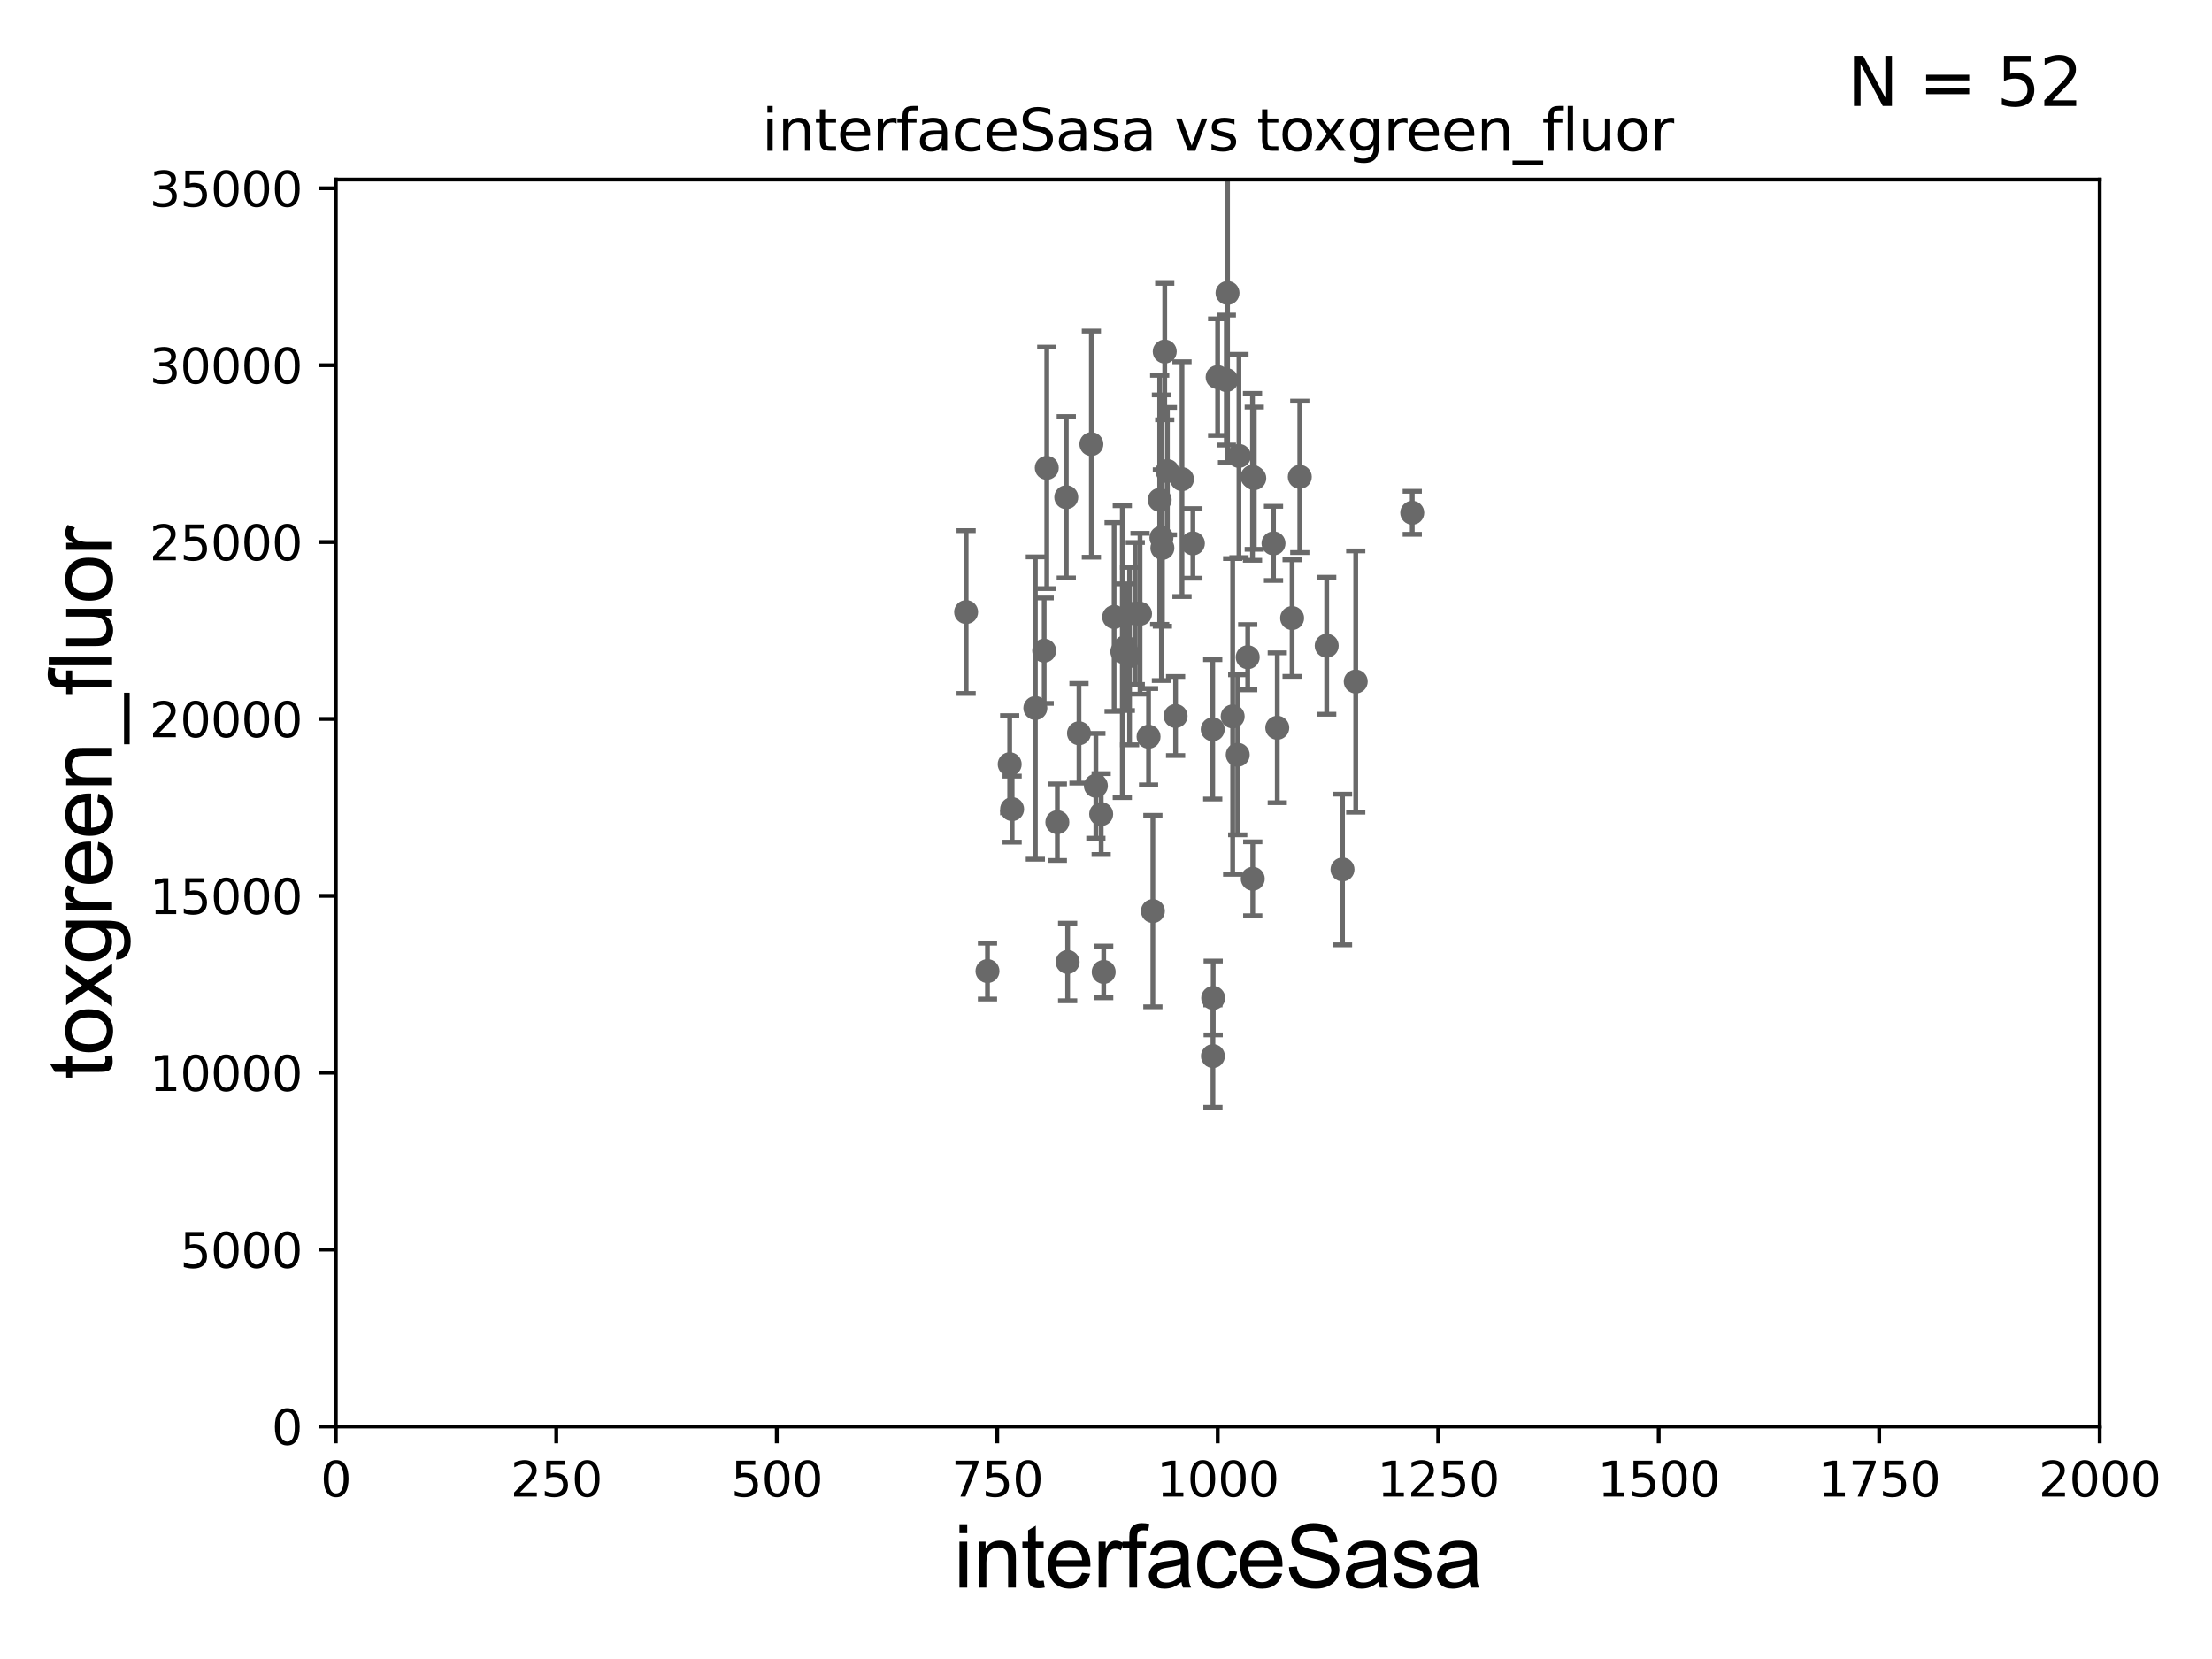 <?xml version="1.0" encoding="utf-8" standalone="no"?>
<!DOCTYPE svg PUBLIC "-//W3C//DTD SVG 1.1//EN"
  "http://www.w3.org/Graphics/SVG/1.1/DTD/svg11.dtd">
<svg xmlns:xlink="http://www.w3.org/1999/xlink" width="460.8pt" height="345.6pt" viewBox="0 0 460.8 345.6" xmlns="http://www.w3.org/2000/svg" version="1.1">
 <defs>
  <style type="text/css">*{stroke-linejoin: round; stroke-linecap: butt}</style>
 </defs>
 <g id="figure_1">
  <g id="patch_1">
   <path d="M 0 345.6 
L 460.8 345.6 
L 460.8 0 
L 0 0 
z
" style="fill: #ffffff"/>
  </g>
  <g id="axes_1">
   <g id="patch_2">
    <path d="M 69.95 297.16 
L 437.4 297.16 
L 437.4 37.411 
L 69.95 37.411 
z
" style="fill: #ffffff"/>
   </g>
   <g id="PathCollection_1">
    <defs>
     <path id="m1e15b929c2" d="M 0 1.118 
C 0.297 1.118 0.581 1 0.791 0.791 
C 1 0.581 1.118 0.297 1.118 0 
C 1.118 -0.297 1 -0.581 0.791 -0.791 
C 0.581 -1 0.297 -1.118 0 -1.118 
C -0.297 -1.118 -0.581 -1 -0.791 -0.791 
C -1 -0.581 -1.118 -0.297 -1.118 0 
C -1.118 0.297 -1 0.581 -0.791 0.791 
C -0.581 1 -0.297 1.118 0 1.118 
z
" style="stroke: #696969"/>
    </defs>
    <g clip-path="url(#p0973d9524f)">
     <use xlink:href="#m1e15b929c2" x="265.296" y="113.199" style="fill: #696969; stroke: #696969"/>
     <use xlink:href="#m1e15b929c2" x="294.197" y="106.821" style="fill: #696969; stroke: #696969"/>
     <use xlink:href="#m1e15b929c2" x="257.84" y="157.235" style="fill: #696969; stroke: #696969"/>
     <use xlink:href="#m1e15b929c2" x="239.265" y="153.471" style="fill: #696969; stroke: #696969"/>
     <use xlink:href="#m1e15b929c2" x="253.655" y="78.559" style="fill: #696969; stroke: #696969"/>
     <use xlink:href="#m1e15b929c2" x="252.729" y="207.894" style="fill: #696969; stroke: #696969"/>
     <use xlink:href="#m1e15b929c2" x="222.409" y="200.396" style="fill: #696969; stroke: #696969"/>
     <use xlink:href="#m1e15b929c2" x="205.71" y="202.296" style="fill: #696969; stroke: #696969"/>
     <use xlink:href="#m1e15b929c2" x="269.17" y="128.754" style="fill: #696969; stroke: #696969"/>
     <use xlink:href="#m1e15b929c2" x="236.499" y="127.804" style="fill: #696969; stroke: #696969"/>
     <use xlink:href="#m1e15b929c2" x="224.773" y="152.757" style="fill: #696969; stroke: #696969"/>
     <use xlink:href="#m1e15b929c2" x="218.064" y="97.461" style="fill: #696969; stroke: #696969"/>
     <use xlink:href="#m1e15b929c2" x="232.091" y="128.528" style="fill: #696969; stroke: #696969"/>
     <use xlink:href="#m1e15b929c2" x="235.31" y="136.674" style="fill: #696969; stroke: #696969"/>
     <use xlink:href="#m1e15b929c2" x="228.292" y="163.697" style="fill: #696969; stroke: #696969"/>
     <use xlink:href="#m1e15b929c2" x="242.146" y="114.153" style="fill: #696969; stroke: #696969"/>
     <use xlink:href="#m1e15b929c2" x="240.166" y="189.796" style="fill: #696969; stroke: #696969"/>
     <use xlink:href="#m1e15b929c2" x="234.424" y="134.821" style="fill: #696969; stroke: #696969"/>
     <use xlink:href="#m1e15b929c2" x="259.922" y="136.912" style="fill: #696969; stroke: #696969"/>
     <use xlink:href="#m1e15b929c2" x="243.19" y="98.139" style="fill: #696969; stroke: #696969"/>
     <use xlink:href="#m1e15b929c2" x="217.523" y="135.545" style="fill: #696969; stroke: #696969"/>
     <use xlink:href="#m1e15b929c2" x="210.843" y="168.556" style="fill: #696969; stroke: #696969"/>
     <use xlink:href="#m1e15b929c2" x="256.789" y="149.245" style="fill: #696969; stroke: #696969"/>
     <use xlink:href="#m1e15b929c2" x="227.355" y="92.52" style="fill: #696969; stroke: #696969"/>
     <use xlink:href="#m1e15b929c2" x="215.684" y="147.5" style="fill: #696969; stroke: #696969"/>
     <use xlink:href="#m1e15b929c2" x="279.67" y="181.126" style="fill: #696969; stroke: #696969"/>
     <use xlink:href="#m1e15b929c2" x="255.716" y="61.025" style="fill: #696969; stroke: #696969"/>
     <use xlink:href="#m1e15b929c2" x="246.232" y="99.816" style="fill: #696969; stroke: #696969"/>
     <use xlink:href="#m1e15b929c2" x="222.128" y="103.583" style="fill: #696969; stroke: #696969"/>
     <use xlink:href="#m1e15b929c2" x="258.099" y="94.978" style="fill: #696969; stroke: #696969"/>
     <use xlink:href="#m1e15b929c2" x="252.633" y="151.933" style="fill: #696969; stroke: #696969"/>
     <use xlink:href="#m1e15b929c2" x="248.499" y="113.2" style="fill: #696969; stroke: #696969"/>
     <use xlink:href="#m1e15b929c2" x="255.47" y="79.167" style="fill: #696969; stroke: #696969"/>
     <use xlink:href="#m1e15b929c2" x="260.921" y="99.328" style="fill: #696969; stroke: #696969"/>
     <use xlink:href="#m1e15b929c2" x="261.287" y="99.614" style="fill: #696969; stroke: #696969"/>
     <use xlink:href="#m1e15b929c2" x="244.898" y="149.157" style="fill: #696969; stroke: #696969"/>
     <use xlink:href="#m1e15b929c2" x="229.396" y="169.586" style="fill: #696969; stroke: #696969"/>
     <use xlink:href="#m1e15b929c2" x="229.921" y="202.474" style="fill: #696969; stroke: #696969"/>
     <use xlink:href="#m1e15b929c2" x="282.424" y="141.982" style="fill: #696969; stroke: #696969"/>
     <use xlink:href="#m1e15b929c2" x="270.771" y="99.335" style="fill: #696969; stroke: #696969"/>
     <use xlink:href="#m1e15b929c2" x="242.637" y="73.236" style="fill: #696969; stroke: #696969"/>
     <use xlink:href="#m1e15b929c2" x="252.676" y="220.006" style="fill: #696969; stroke: #696969"/>
     <use xlink:href="#m1e15b929c2" x="201.262" y="127.504" style="fill: #696969; stroke: #696969"/>
     <use xlink:href="#m1e15b929c2" x="210.336" y="159.204" style="fill: #696969; stroke: #696969"/>
     <use xlink:href="#m1e15b929c2" x="241.584" y="104.123" style="fill: #696969; stroke: #696969"/>
     <use xlink:href="#m1e15b929c2" x="260.973" y="183.067" style="fill: #696969; stroke: #696969"/>
     <use xlink:href="#m1e15b929c2" x="237.491" y="127.858" style="fill: #696969; stroke: #696969"/>
     <use xlink:href="#m1e15b929c2" x="220.265" y="171.276" style="fill: #696969; stroke: #696969"/>
     <use xlink:href="#m1e15b929c2" x="241.948" y="112.022" style="fill: #696969; stroke: #696969"/>
     <use xlink:href="#m1e15b929c2" x="233.796" y="135.749" style="fill: #696969; stroke: #696969"/>
     <use xlink:href="#m1e15b929c2" x="276.376" y="134.52" style="fill: #696969; stroke: #696969"/>
     <use xlink:href="#m1e15b929c2" x="266.08" y="151.608" style="fill: #696969; stroke: #696969"/>
    </g>
   </g>
   <g id="matplotlib.axis_1">
    <g id="xtick_1">
     <g id="line2d_1">
      <defs>
       <path id="mbca375d225" d="M 0 0 
L 0 3.5 
" style="stroke: #000000; stroke-width: 0.8"/>
      </defs>
      <g>
       <use xlink:href="#mbca375d225" x="69.95" y="297.16" style="stroke: #000000; stroke-width: 0.8"/>
      </g>
     </g>
     <g id="text_1">
      <!-- 0 -->
      <g transform="translate(66.769 311.758)scale(0.1 -0.1)">
       <defs>
        <path id="DejaVuSans-30" d="M 2034 4250 
Q 1547 4250 1301 3770 
Q 1056 3291 1056 2328 
Q 1056 1369 1301 889 
Q 1547 409 2034 409 
Q 2525 409 2770 889 
Q 3016 1369 3016 2328 
Q 3016 3291 2770 3770 
Q 2525 4250 2034 4250 
z
M 2034 4750 
Q 2819 4750 3233 4129 
Q 3647 3509 3647 2328 
Q 3647 1150 3233 529 
Q 2819 -91 2034 -91 
Q 1250 -91 836 529 
Q 422 1150 422 2328 
Q 422 3509 836 4129 
Q 1250 4750 2034 4750 
z
" transform="scale(0.016)"/>
       </defs>
       <use xlink:href="#DejaVuSans-30"/>
      </g>
     </g>
    </g>
    <g id="xtick_2">
     <g id="line2d_2">
      <g>
       <use xlink:href="#mbca375d225" x="115.881" y="297.16" style="stroke: #000000; stroke-width: 0.8"/>
      </g>
     </g>
     <g id="text_2">
      <!-- 250 -->
      <g transform="translate(106.338 311.758)scale(0.1 -0.1)">
       <defs>
        <path id="DejaVuSans-32" d="M 1228 531 
L 3431 531 
L 3431 0 
L 469 0 
L 469 531 
Q 828 903 1448 1529 
Q 2069 2156 2228 2338 
Q 2531 2678 2651 2914 
Q 2772 3150 2772 3378 
Q 2772 3750 2511 3984 
Q 2250 4219 1831 4219 
Q 1534 4219 1204 4116 
Q 875 4013 500 3803 
L 500 4441 
Q 881 4594 1212 4672 
Q 1544 4750 1819 4750 
Q 2544 4750 2975 4387 
Q 3406 4025 3406 3419 
Q 3406 3131 3298 2873 
Q 3191 2616 2906 2266 
Q 2828 2175 2409 1742 
Q 1991 1309 1228 531 
z
" transform="scale(0.016)"/>
        <path id="DejaVuSans-35" d="M 691 4666 
L 3169 4666 
L 3169 4134 
L 1269 4134 
L 1269 2991 
Q 1406 3038 1543 3061 
Q 1681 3084 1819 3084 
Q 2600 3084 3056 2656 
Q 3513 2228 3513 1497 
Q 3513 744 3044 326 
Q 2575 -91 1722 -91 
Q 1428 -91 1123 -41 
Q 819 9 494 109 
L 494 744 
Q 775 591 1075 516 
Q 1375 441 1709 441 
Q 2250 441 2565 725 
Q 2881 1009 2881 1497 
Q 2881 1984 2565 2268 
Q 2250 2553 1709 2553 
Q 1456 2553 1204 2497 
Q 953 2441 691 2322 
L 691 4666 
z
" transform="scale(0.016)"/>
       </defs>
       <use xlink:href="#DejaVuSans-32"/>
       <use xlink:href="#DejaVuSans-35" x="63.623"/>
       <use xlink:href="#DejaVuSans-30" x="127.246"/>
      </g>
     </g>
    </g>
    <g id="xtick_3">
     <g id="line2d_3">
      <g>
       <use xlink:href="#mbca375d225" x="161.812" y="297.16" style="stroke: #000000; stroke-width: 0.8"/>
      </g>
     </g>
     <g id="text_3">
      <!-- 500 -->
      <g transform="translate(152.269 311.758)scale(0.1 -0.1)">
       <use xlink:href="#DejaVuSans-35"/>
       <use xlink:href="#DejaVuSans-30" x="63.623"/>
       <use xlink:href="#DejaVuSans-30" x="127.246"/>
      </g>
     </g>
    </g>
    <g id="xtick_4">
     <g id="line2d_4">
      <g>
       <use xlink:href="#mbca375d225" x="207.744" y="297.16" style="stroke: #000000; stroke-width: 0.8"/>
      </g>
     </g>
     <g id="text_4">
      <!-- 750 -->
      <g transform="translate(198.2 311.758)scale(0.1 -0.1)">
       <defs>
        <path id="DejaVuSans-37" d="M 525 4666 
L 3525 4666 
L 3525 4397 
L 1831 0 
L 1172 0 
L 2766 4134 
L 525 4134 
L 525 4666 
z
" transform="scale(0.016)"/>
       </defs>
       <use xlink:href="#DejaVuSans-37"/>
       <use xlink:href="#DejaVuSans-35" x="63.623"/>
       <use xlink:href="#DejaVuSans-30" x="127.246"/>
      </g>
     </g>
    </g>
    <g id="xtick_5">
     <g id="line2d_5">
      <g>
       <use xlink:href="#mbca375d225" x="253.675" y="297.16" style="stroke: #000000; stroke-width: 0.8"/>
      </g>
     </g>
     <g id="text_5">
      <!-- 1000 -->
      <g transform="translate(240.95 311.758)scale(0.1 -0.1)">
       <defs>
        <path id="DejaVuSans-31" d="M 794 531 
L 1825 531 
L 1825 4091 
L 703 3866 
L 703 4441 
L 1819 4666 
L 2450 4666 
L 2450 531 
L 3481 531 
L 3481 0 
L 794 0 
L 794 531 
z
" transform="scale(0.016)"/>
       </defs>
       <use xlink:href="#DejaVuSans-31"/>
       <use xlink:href="#DejaVuSans-30" x="63.623"/>
       <use xlink:href="#DejaVuSans-30" x="127.246"/>
       <use xlink:href="#DejaVuSans-30" x="190.869"/>
      </g>
     </g>
    </g>
    <g id="xtick_6">
     <g id="line2d_6">
      <g>
       <use xlink:href="#mbca375d225" x="299.606" y="297.16" style="stroke: #000000; stroke-width: 0.8"/>
      </g>
     </g>
     <g id="text_6">
      <!-- 1250 -->
      <g transform="translate(286.881 311.758)scale(0.1 -0.1)">
       <use xlink:href="#DejaVuSans-31"/>
       <use xlink:href="#DejaVuSans-32" x="63.623"/>
       <use xlink:href="#DejaVuSans-35" x="127.246"/>
       <use xlink:href="#DejaVuSans-30" x="190.869"/>
      </g>
     </g>
    </g>
    <g id="xtick_7">
     <g id="line2d_7">
      <g>
       <use xlink:href="#mbca375d225" x="345.538" y="297.16" style="stroke: #000000; stroke-width: 0.8"/>
      </g>
     </g>
     <g id="text_7">
      <!-- 1500 -->
      <g transform="translate(332.812 311.758)scale(0.1 -0.1)">
       <use xlink:href="#DejaVuSans-31"/>
       <use xlink:href="#DejaVuSans-35" x="63.623"/>
       <use xlink:href="#DejaVuSans-30" x="127.246"/>
       <use xlink:href="#DejaVuSans-30" x="190.869"/>
      </g>
     </g>
    </g>
    <g id="xtick_8">
     <g id="line2d_8">
      <g>
       <use xlink:href="#mbca375d225" x="391.469" y="297.16" style="stroke: #000000; stroke-width: 0.8"/>
      </g>
     </g>
     <g id="text_8">
      <!-- 1750 -->
      <g transform="translate(378.744 311.758)scale(0.1 -0.1)">
       <use xlink:href="#DejaVuSans-31"/>
       <use xlink:href="#DejaVuSans-37" x="63.623"/>
       <use xlink:href="#DejaVuSans-35" x="127.246"/>
       <use xlink:href="#DejaVuSans-30" x="190.869"/>
      </g>
     </g>
    </g>
    <g id="xtick_9">
     <g id="line2d_9">
      <g>
       <use xlink:href="#mbca375d225" x="437.4" y="297.16" style="stroke: #000000; stroke-width: 0.8"/>
      </g>
     </g>
     <g id="text_9">
      <!-- 2000 -->
      <g transform="translate(424.675 311.758)scale(0.1 -0.1)">
       <use xlink:href="#DejaVuSans-32"/>
       <use xlink:href="#DejaVuSans-30" x="63.623"/>
       <use xlink:href="#DejaVuSans-30" x="127.246"/>
       <use xlink:href="#DejaVuSans-30" x="190.869"/>
      </g>
     </g>
    </g>
    <g id="text_10">
     <!-- interfaceSasa -->
     <g transform="translate(198.646 330.722)scale(0.18 -0.18)">
      <defs>
       <path id="ArialMT-69" d="M 425 3934 
L 425 4581 
L 988 4581 
L 988 3934 
L 425 3934 
z
M 425 0 
L 425 3319 
L 988 3319 
L 988 0 
L 425 0 
z
" transform="scale(0.016)"/>
       <path id="ArialMT-6e" d="M 422 0 
L 422 3319 
L 928 3319 
L 928 2847 
Q 1294 3394 1984 3394 
Q 2284 3394 2536 3286 
Q 2788 3178 2913 3003 
Q 3038 2828 3088 2588 
Q 3119 2431 3119 2041 
L 3119 0 
L 2556 0 
L 2556 2019 
Q 2556 2363 2490 2533 
Q 2425 2703 2258 2804 
Q 2091 2906 1866 2906 
Q 1506 2906 1245 2678 
Q 984 2450 984 1813 
L 984 0 
L 422 0 
z
" transform="scale(0.016)"/>
       <path id="ArialMT-74" d="M 1650 503 
L 1731 6 
Q 1494 -44 1306 -44 
Q 1000 -44 831 53 
Q 663 150 594 308 
Q 525 466 525 972 
L 525 2881 
L 113 2881 
L 113 3319 
L 525 3319 
L 525 4141 
L 1084 4478 
L 1084 3319 
L 1650 3319 
L 1650 2881 
L 1084 2881 
L 1084 941 
Q 1084 700 1114 631 
Q 1144 563 1211 522 
Q 1278 481 1403 481 
Q 1497 481 1650 503 
z
" transform="scale(0.016)"/>
       <path id="ArialMT-65" d="M 2694 1069 
L 3275 997 
Q 3138 488 2766 206 
Q 2394 -75 1816 -75 
Q 1088 -75 661 373 
Q 234 822 234 1631 
Q 234 2469 665 2931 
Q 1097 3394 1784 3394 
Q 2450 3394 2872 2941 
Q 3294 2488 3294 1666 
Q 3294 1616 3291 1516 
L 816 1516 
Q 847 969 1125 678 
Q 1403 388 1819 388 
Q 2128 388 2347 550 
Q 2566 713 2694 1069 
z
M 847 1978 
L 2700 1978 
Q 2663 2397 2488 2606 
Q 2219 2931 1791 2931 
Q 1403 2931 1139 2672 
Q 875 2413 847 1978 
z
" transform="scale(0.016)"/>
       <path id="ArialMT-72" d="M 416 0 
L 416 3319 
L 922 3319 
L 922 2816 
Q 1116 3169 1280 3281 
Q 1444 3394 1641 3394 
Q 1925 3394 2219 3213 
L 2025 2691 
Q 1819 2813 1613 2813 
Q 1428 2813 1281 2702 
Q 1134 2591 1072 2394 
Q 978 2094 978 1738 
L 978 0 
L 416 0 
z
" transform="scale(0.016)"/>
       <path id="ArialMT-66" d="M 556 0 
L 556 2881 
L 59 2881 
L 59 3319 
L 556 3319 
L 556 3672 
Q 556 4006 616 4169 
Q 697 4388 901 4523 
Q 1106 4659 1475 4659 
Q 1713 4659 2000 4603 
L 1916 4113 
Q 1741 4144 1584 4144 
Q 1328 4144 1222 4034 
Q 1116 3925 1116 3625 
L 1116 3319 
L 1763 3319 
L 1763 2881 
L 1116 2881 
L 1116 0 
L 556 0 
z
" transform="scale(0.016)"/>
       <path id="ArialMT-61" d="M 2588 409 
Q 2275 144 1986 34 
Q 1697 -75 1366 -75 
Q 819 -75 525 192 
Q 231 459 231 875 
Q 231 1119 342 1320 
Q 453 1522 633 1644 
Q 813 1766 1038 1828 
Q 1203 1872 1538 1913 
Q 2219 1994 2541 2106 
Q 2544 2222 2544 2253 
Q 2544 2597 2384 2738 
Q 2169 2928 1744 2928 
Q 1347 2928 1158 2789 
Q 969 2650 878 2297 
L 328 2372 
Q 403 2725 575 2942 
Q 747 3159 1072 3276 
Q 1397 3394 1825 3394 
Q 2250 3394 2515 3294 
Q 2781 3194 2906 3042 
Q 3031 2891 3081 2659 
Q 3109 2516 3109 2141 
L 3109 1391 
Q 3109 606 3145 398 
Q 3181 191 3288 0 
L 2700 0 
Q 2613 175 2588 409 
z
M 2541 1666 
Q 2234 1541 1622 1453 
Q 1275 1403 1131 1340 
Q 988 1278 909 1158 
Q 831 1038 831 891 
Q 831 666 1001 516 
Q 1172 366 1500 366 
Q 1825 366 2078 508 
Q 2331 650 2450 897 
Q 2541 1088 2541 1459 
L 2541 1666 
z
" transform="scale(0.016)"/>
       <path id="ArialMT-63" d="M 2588 1216 
L 3141 1144 
Q 3050 572 2676 248 
Q 2303 -75 1759 -75 
Q 1078 -75 664 370 
Q 250 816 250 1647 
Q 250 2184 428 2587 
Q 606 2991 970 3192 
Q 1334 3394 1763 3394 
Q 2303 3394 2647 3120 
Q 2991 2847 3088 2344 
L 2541 2259 
Q 2463 2594 2264 2762 
Q 2066 2931 1784 2931 
Q 1359 2931 1093 2626 
Q 828 2322 828 1663 
Q 828 994 1084 691 
Q 1341 388 1753 388 
Q 2084 388 2306 591 
Q 2528 794 2588 1216 
z
" transform="scale(0.016)"/>
       <path id="ArialMT-53" d="M 288 1472 
L 859 1522 
Q 900 1178 1048 958 
Q 1197 738 1509 602 
Q 1822 466 2213 466 
Q 2559 466 2825 569 
Q 3091 672 3220 851 
Q 3350 1031 3350 1244 
Q 3350 1459 3225 1620 
Q 3100 1781 2813 1891 
Q 2628 1963 1997 2114 
Q 1366 2266 1113 2400 
Q 784 2572 623 2826 
Q 463 3081 463 3397 
Q 463 3744 659 4045 
Q 856 4347 1234 4503 
Q 1613 4659 2075 4659 
Q 2584 4659 2973 4495 
Q 3363 4331 3572 4012 
Q 3781 3694 3797 3291 
L 3216 3247 
Q 3169 3681 2898 3903 
Q 2628 4125 2100 4125 
Q 1550 4125 1298 3923 
Q 1047 3722 1047 3438 
Q 1047 3191 1225 3031 
Q 1400 2872 2139 2705 
Q 2878 2538 3153 2413 
Q 3553 2228 3743 1945 
Q 3934 1663 3934 1294 
Q 3934 928 3725 604 
Q 3516 281 3123 101 
Q 2731 -78 2241 -78 
Q 1619 -78 1198 103 
Q 778 284 539 648 
Q 300 1013 288 1472 
z
" transform="scale(0.016)"/>
       <path id="ArialMT-73" d="M 197 991 
L 753 1078 
Q 800 744 1014 566 
Q 1228 388 1613 388 
Q 2000 388 2187 545 
Q 2375 703 2375 916 
Q 2375 1106 2209 1216 
Q 2094 1291 1634 1406 
Q 1016 1563 777 1677 
Q 538 1791 414 1992 
Q 291 2194 291 2438 
Q 291 2659 392 2848 
Q 494 3038 669 3163 
Q 800 3259 1026 3326 
Q 1253 3394 1513 3394 
Q 1903 3394 2198 3281 
Q 2494 3169 2634 2976 
Q 2775 2784 2828 2463 
L 2278 2388 
Q 2241 2644 2061 2787 
Q 1881 2931 1553 2931 
Q 1166 2931 1000 2803 
Q 834 2675 834 2503 
Q 834 2394 903 2306 
Q 972 2216 1119 2156 
Q 1203 2125 1616 2013 
Q 2213 1853 2448 1751 
Q 2684 1650 2818 1456 
Q 2953 1263 2953 975 
Q 2953 694 2789 445 
Q 2625 197 2315 61 
Q 2006 -75 1616 -75 
Q 969 -75 630 194 
Q 291 463 197 991 
z
" transform="scale(0.016)"/>
      </defs>
      <use xlink:href="#ArialMT-69"/>
      <use xlink:href="#ArialMT-6e" x="22.217"/>
      <use xlink:href="#ArialMT-74" x="77.832"/>
      <use xlink:href="#ArialMT-65" x="105.615"/>
      <use xlink:href="#ArialMT-72" x="161.23"/>
      <use xlink:href="#ArialMT-66" x="194.531"/>
      <use xlink:href="#ArialMT-61" x="222.314"/>
      <use xlink:href="#ArialMT-63" x="277.93"/>
      <use xlink:href="#ArialMT-65" x="327.93"/>
      <use xlink:href="#ArialMT-53" x="383.545"/>
      <use xlink:href="#ArialMT-61" x="450.244"/>
      <use xlink:href="#ArialMT-73" x="505.859"/>
      <use xlink:href="#ArialMT-61" x="555.859"/>
     </g>
    </g>
   </g>
   <g id="matplotlib.axis_2">
    <g id="ytick_1">
     <g id="line2d_10">
      <defs>
       <path id="mb6b1e90763" d="M 0 0 
L -3.5 0 
" style="stroke: #000000; stroke-width: 0.8"/>
      </defs>
      <g>
       <use xlink:href="#mb6b1e90763" x="69.95" y="297.16" style="stroke: #000000; stroke-width: 0.8"/>
      </g>
     </g>
     <g id="text_11">
      <!-- 0 -->
      <g transform="translate(56.587 300.959)scale(0.1 -0.1)">
       <use xlink:href="#DejaVuSans-30"/>
      </g>
     </g>
    </g>
    <g id="ytick_2">
     <g id="line2d_11">
      <g>
       <use xlink:href="#mb6b1e90763" x="69.95" y="260.313" style="stroke: #000000; stroke-width: 0.8"/>
      </g>
     </g>
     <g id="text_12">
      <!-- 5000 -->
      <g transform="translate(37.5 264.112)scale(0.1 -0.1)">
       <use xlink:href="#DejaVuSans-35"/>
       <use xlink:href="#DejaVuSans-30" x="63.623"/>
       <use xlink:href="#DejaVuSans-30" x="127.246"/>
       <use xlink:href="#DejaVuSans-30" x="190.869"/>
      </g>
     </g>
    </g>
    <g id="ytick_3">
     <g id="line2d_12">
      <g>
       <use xlink:href="#mb6b1e90763" x="69.95" y="223.467" style="stroke: #000000; stroke-width: 0.8"/>
      </g>
     </g>
     <g id="text_13">
      <!-- 10000 -->
      <g transform="translate(31.137 227.266)scale(0.1 -0.1)">
       <use xlink:href="#DejaVuSans-31"/>
       <use xlink:href="#DejaVuSans-30" x="63.623"/>
       <use xlink:href="#DejaVuSans-30" x="127.246"/>
       <use xlink:href="#DejaVuSans-30" x="190.869"/>
       <use xlink:href="#DejaVuSans-30" x="254.492"/>
      </g>
     </g>
    </g>
    <g id="ytick_4">
     <g id="line2d_13">
      <g>
       <use xlink:href="#mb6b1e90763" x="69.95" y="186.62" style="stroke: #000000; stroke-width: 0.8"/>
      </g>
     </g>
     <g id="text_14">
      <!-- 15000 -->
      <g transform="translate(31.137 190.419)scale(0.1 -0.1)">
       <use xlink:href="#DejaVuSans-31"/>
       <use xlink:href="#DejaVuSans-35" x="63.623"/>
       <use xlink:href="#DejaVuSans-30" x="127.246"/>
       <use xlink:href="#DejaVuSans-30" x="190.869"/>
       <use xlink:href="#DejaVuSans-30" x="254.492"/>
      </g>
     </g>
    </g>
    <g id="ytick_5">
     <g id="line2d_14">
      <g>
       <use xlink:href="#mb6b1e90763" x="69.95" y="149.773" style="stroke: #000000; stroke-width: 0.8"/>
      </g>
     </g>
     <g id="text_15">
      <!-- 20000 -->
      <g transform="translate(31.137 153.572)scale(0.1 -0.1)">
       <use xlink:href="#DejaVuSans-32"/>
       <use xlink:href="#DejaVuSans-30" x="63.623"/>
       <use xlink:href="#DejaVuSans-30" x="127.246"/>
       <use xlink:href="#DejaVuSans-30" x="190.869"/>
       <use xlink:href="#DejaVuSans-30" x="254.492"/>
      </g>
     </g>
    </g>
    <g id="ytick_6">
     <g id="line2d_15">
      <g>
       <use xlink:href="#mb6b1e90763" x="69.95" y="112.926" style="stroke: #000000; stroke-width: 0.8"/>
      </g>
     </g>
     <g id="text_16">
      <!-- 25000 -->
      <g transform="translate(31.137 116.726)scale(0.1 -0.1)">
       <use xlink:href="#DejaVuSans-32"/>
       <use xlink:href="#DejaVuSans-35" x="63.623"/>
       <use xlink:href="#DejaVuSans-30" x="127.246"/>
       <use xlink:href="#DejaVuSans-30" x="190.869"/>
       <use xlink:href="#DejaVuSans-30" x="254.492"/>
      </g>
     </g>
    </g>
    <g id="ytick_7">
     <g id="line2d_16">
      <g>
       <use xlink:href="#mb6b1e90763" x="69.95" y="76.08" style="stroke: #000000; stroke-width: 0.8"/>
      </g>
     </g>
     <g id="text_17">
      <!-- 30000 -->
      <g transform="translate(31.137 79.879)scale(0.1 -0.1)">
       <defs>
        <path id="DejaVuSans-33" d="M 2597 2516 
Q 3050 2419 3304 2112 
Q 3559 1806 3559 1356 
Q 3559 666 3084 287 
Q 2609 -91 1734 -91 
Q 1441 -91 1130 -33 
Q 819 25 488 141 
L 488 750 
Q 750 597 1062 519 
Q 1375 441 1716 441 
Q 2309 441 2620 675 
Q 2931 909 2931 1356 
Q 2931 1769 2642 2001 
Q 2353 2234 1838 2234 
L 1294 2234 
L 1294 2753 
L 1863 2753 
Q 2328 2753 2575 2939 
Q 2822 3125 2822 3475 
Q 2822 3834 2567 4026 
Q 2313 4219 1838 4219 
Q 1578 4219 1281 4162 
Q 984 4106 628 3988 
L 628 4550 
Q 988 4650 1302 4700 
Q 1616 4750 1894 4750 
Q 2613 4750 3031 4423 
Q 3450 4097 3450 3541 
Q 3450 3153 3228 2886 
Q 3006 2619 2597 2516 
z
" transform="scale(0.016)"/>
       </defs>
       <use xlink:href="#DejaVuSans-33"/>
       <use xlink:href="#DejaVuSans-30" x="63.623"/>
       <use xlink:href="#DejaVuSans-30" x="127.246"/>
       <use xlink:href="#DejaVuSans-30" x="190.869"/>
       <use xlink:href="#DejaVuSans-30" x="254.492"/>
      </g>
     </g>
    </g>
    <g id="ytick_8">
     <g id="line2d_17">
      <g>
       <use xlink:href="#mb6b1e90763" x="69.95" y="39.233" style="stroke: #000000; stroke-width: 0.8"/>
      </g>
     </g>
     <g id="text_18">
      <!-- 35000 -->
      <g transform="translate(31.137 43.032)scale(0.1 -0.1)">
       <use xlink:href="#DejaVuSans-33"/>
       <use xlink:href="#DejaVuSans-35" x="63.623"/>
       <use xlink:href="#DejaVuSans-30" x="127.246"/>
       <use xlink:href="#DejaVuSans-30" x="190.869"/>
       <use xlink:href="#DejaVuSans-30" x="254.492"/>
      </g>
     </g>
    </g>
    <g id="text_19">
     <!-- toxgreen_fluor -->
     <g transform="translate(23.349 224.818)rotate(-90)scale(0.18 -0.18)">
      <defs>
       <path id="ArialMT-6f" d="M 213 1659 
Q 213 2581 725 3025 
Q 1153 3394 1769 3394 
Q 2453 3394 2887 2945 
Q 3322 2497 3322 1706 
Q 3322 1066 3130 698 
Q 2938 331 2570 128 
Q 2203 -75 1769 -75 
Q 1072 -75 642 372 
Q 213 819 213 1659 
z
M 791 1659 
Q 791 1022 1069 705 
Q 1347 388 1769 388 
Q 2188 388 2466 706 
Q 2744 1025 2744 1678 
Q 2744 2294 2464 2611 
Q 2184 2928 1769 2928 
Q 1347 2928 1069 2612 
Q 791 2297 791 1659 
z
" transform="scale(0.016)"/>
       <path id="ArialMT-78" d="M 47 0 
L 1259 1725 
L 138 3319 
L 841 3319 
L 1350 2541 
Q 1494 2319 1581 2169 
Q 1719 2375 1834 2534 
L 2394 3319 
L 3066 3319 
L 1919 1756 
L 3153 0 
L 2463 0 
L 1781 1031 
L 1600 1309 
L 728 0 
L 47 0 
z
" transform="scale(0.016)"/>
       <path id="ArialMT-67" d="M 319 -275 
L 866 -356 
Q 900 -609 1056 -725 
Q 1266 -881 1628 -881 
Q 2019 -881 2231 -725 
Q 2444 -569 2519 -288 
Q 2563 -116 2559 434 
Q 2191 0 1641 0 
Q 956 0 581 494 
Q 206 988 206 1678 
Q 206 2153 378 2554 
Q 550 2956 876 3175 
Q 1203 3394 1644 3394 
Q 2231 3394 2613 2919 
L 2613 3319 
L 3131 3319 
L 3131 450 
Q 3131 -325 2973 -648 
Q 2816 -972 2473 -1159 
Q 2131 -1347 1631 -1347 
Q 1038 -1347 672 -1080 
Q 306 -813 319 -275 
z
M 784 1719 
Q 784 1066 1043 766 
Q 1303 466 1694 466 
Q 2081 466 2343 764 
Q 2606 1063 2606 1700 
Q 2606 2309 2336 2618 
Q 2066 2928 1684 2928 
Q 1309 2928 1046 2623 
Q 784 2319 784 1719 
z
" transform="scale(0.016)"/>
       <path id="ArialMT-5f" d="M -97 -1272 
L -97 -866 
L 3631 -866 
L 3631 -1272 
L -97 -1272 
z
" transform="scale(0.016)"/>
       <path id="ArialMT-6c" d="M 409 0 
L 409 4581 
L 972 4581 
L 972 0 
L 409 0 
z
" transform="scale(0.016)"/>
       <path id="ArialMT-75" d="M 2597 0 
L 2597 488 
Q 2209 -75 1544 -75 
Q 1250 -75 995 37 
Q 741 150 617 320 
Q 494 491 444 738 
Q 409 903 409 1263 
L 409 3319 
L 972 3319 
L 972 1478 
Q 972 1038 1006 884 
Q 1059 663 1231 536 
Q 1403 409 1656 409 
Q 1909 409 2131 539 
Q 2353 669 2445 892 
Q 2538 1116 2538 1541 
L 2538 3319 
L 3100 3319 
L 3100 0 
L 2597 0 
z
" transform="scale(0.016)"/>
      </defs>
      <use xlink:href="#ArialMT-74"/>
      <use xlink:href="#ArialMT-6f" x="27.783"/>
      <use xlink:href="#ArialMT-78" x="83.398"/>
      <use xlink:href="#ArialMT-67" x="133.398"/>
      <use xlink:href="#ArialMT-72" x="189.014"/>
      <use xlink:href="#ArialMT-65" x="222.314"/>
      <use xlink:href="#ArialMT-65" x="277.93"/>
      <use xlink:href="#ArialMT-6e" x="333.545"/>
      <use xlink:href="#ArialMT-5f" x="389.16"/>
      <use xlink:href="#ArialMT-66" x="444.775"/>
      <use xlink:href="#ArialMT-6c" x="472.559"/>
      <use xlink:href="#ArialMT-75" x="494.775"/>
      <use xlink:href="#ArialMT-6f" x="550.391"/>
      <use xlink:href="#ArialMT-72" x="606.006"/>
     </g>
    </g>
   </g>
   <g id="LineCollection_1">
    <path d="M 265.296 120.924 
L 265.296 105.473 
" clip-path="url(#p0973d9524f)" style="fill: none; stroke: #696969"/>
    <path d="M 294.197 111.305 
L 294.197 102.337 
" clip-path="url(#p0973d9524f)" style="fill: none; stroke: #696969"/>
    <path d="M 257.84 173.908 
L 257.84 140.562 
" clip-path="url(#p0973d9524f)" style="fill: none; stroke: #696969"/>
    <path d="M 239.265 163.505 
L 239.265 143.438 
" clip-path="url(#p0973d9524f)" style="fill: none; stroke: #696969"/>
    <path d="M 253.655 90.71 
L 253.655 66.407 
" clip-path="url(#p0973d9524f)" style="fill: none; stroke: #696969"/>
    <path d="M 252.729 215.59 
L 252.729 200.198 
" clip-path="url(#p0973d9524f)" style="fill: none; stroke: #696969"/>
    <path d="M 222.409 208.478 
L 222.409 192.314 
" clip-path="url(#p0973d9524f)" style="fill: none; stroke: #696969"/>
    <path d="M 205.71 208.116 
L 205.71 196.477 
" clip-path="url(#p0973d9524f)" style="fill: none; stroke: #696969"/>
    <path d="M 269.17 140.897 
L 269.17 116.611 
" clip-path="url(#p0973d9524f)" style="fill: none; stroke: #696969"/>
    <path d="M 236.499 142.585 
L 236.499 113.023 
" clip-path="url(#p0973d9524f)" style="fill: none; stroke: #696969"/>
    <path d="M 224.773 163.132 
L 224.773 142.383 
" clip-path="url(#p0973d9524f)" style="fill: none; stroke: #696969"/>
    <path d="M 218.064 122.618 
L 218.064 72.305 
" clip-path="url(#p0973d9524f)" style="fill: none; stroke: #696969"/>
    <path d="M 232.091 148.187 
L 232.091 108.869 
" clip-path="url(#p0973d9524f)" style="fill: none; stroke: #696969"/>
    <path d="M 235.31 155.162 
L 235.31 118.186 
" clip-path="url(#p0973d9524f)" style="fill: none; stroke: #696969"/>
    <path d="M 228.292 174.604 
L 228.292 152.79 
" clip-path="url(#p0973d9524f)" style="fill: none; stroke: #696969"/>
    <path d="M 242.146 130.45 
L 242.146 97.856 
" clip-path="url(#p0973d9524f)" style="fill: none; stroke: #696969"/>
    <path d="M 240.166 209.736 
L 240.166 169.856 
" clip-path="url(#p0973d9524f)" style="fill: none; stroke: #696969"/>
    <path d="M 234.424 148.013 
L 234.424 121.628 
" clip-path="url(#p0973d9524f)" style="fill: none; stroke: #696969"/>
    <path d="M 259.922 143.717 
L 259.922 130.108 
" clip-path="url(#p0973d9524f)" style="fill: none; stroke: #696969"/>
    <path d="M 243.19 111.411 
L 243.19 84.868 
" clip-path="url(#p0973d9524f)" style="fill: none; stroke: #696969"/>
    <path d="M 217.523 146.524 
L 217.523 124.566 
" clip-path="url(#p0973d9524f)" style="fill: none; stroke: #696969"/>
    <path d="M 210.843 175.436 
L 210.843 161.675 
" clip-path="url(#p0973d9524f)" style="fill: none; stroke: #696969"/>
    <path d="M 256.789 182.133 
L 256.789 116.358 
" clip-path="url(#p0973d9524f)" style="fill: none; stroke: #696969"/>
    <path d="M 227.355 116.081 
L 227.355 68.96 
" clip-path="url(#p0973d9524f)" style="fill: none; stroke: #696969"/>
    <path d="M 215.684 178.987 
L 215.684 116.012 
" clip-path="url(#p0973d9524f)" style="fill: none; stroke: #696969"/>
    <path d="M 279.67 196.817 
L 279.67 165.436 
" clip-path="url(#p0973d9524f)" style="fill: none; stroke: #696969"/>
    <path d="M 255.716 96.355 
L 255.716 25.695 
" clip-path="url(#p0973d9524f)" style="fill: none; stroke: #696969"/>
    <path d="M 246.232 124.269 
L 246.232 75.362 
" clip-path="url(#p0973d9524f)" style="fill: none; stroke: #696969"/>
    <path d="M 222.128 120.391 
L 222.128 86.776 
" clip-path="url(#p0973d9524f)" style="fill: none; stroke: #696969"/>
    <path d="M 258.099 116.151 
L 258.099 73.806 
" clip-path="url(#p0973d9524f)" style="fill: none; stroke: #696969"/>
    <path d="M 252.633 166.451 
L 252.633 137.415 
" clip-path="url(#p0973d9524f)" style="fill: none; stroke: #696969"/>
    <path d="M 248.499 120.445 
L 248.499 105.956 
" clip-path="url(#p0973d9524f)" style="fill: none; stroke: #696969"/>
    <path d="M 255.47 92.714 
L 255.47 65.62 
" clip-path="url(#p0973d9524f)" style="fill: none; stroke: #696969"/>
    <path d="M 260.921 116.714 
L 260.921 81.941 
" clip-path="url(#p0973d9524f)" style="fill: none; stroke: #696969"/>
    <path d="M 261.287 114.436 
L 261.287 84.791 
" clip-path="url(#p0973d9524f)" style="fill: none; stroke: #696969"/>
    <path d="M 244.898 157.392 
L 244.898 140.923 
" clip-path="url(#p0973d9524f)" style="fill: none; stroke: #696969"/>
    <path d="M 229.396 178.005 
L 229.396 161.167 
" clip-path="url(#p0973d9524f)" style="fill: none; stroke: #696969"/>
    <path d="M 229.921 207.86 
L 229.921 197.089 
" clip-path="url(#p0973d9524f)" style="fill: none; stroke: #696969"/>
    <path d="M 282.424 169.197 
L 282.424 114.767 
" clip-path="url(#p0973d9524f)" style="fill: none; stroke: #696969"/>
    <path d="M 270.771 115.11 
L 270.771 83.56 
" clip-path="url(#p0973d9524f)" style="fill: none; stroke: #696969"/>
    <path d="M 242.637 87.444 
L 242.637 59.027 
" clip-path="url(#p0973d9524f)" style="fill: none; stroke: #696969"/>
    <path d="M 252.676 230.674 
L 252.676 209.338 
" clip-path="url(#p0973d9524f)" style="fill: none; stroke: #696969"/>
    <path d="M 201.262 144.466 
L 201.262 110.543 
" clip-path="url(#p0973d9524f)" style="fill: none; stroke: #696969"/>
    <path d="M 210.336 169.327 
L 210.336 149.081 
" clip-path="url(#p0973d9524f)" style="fill: none; stroke: #696969"/>
    <path d="M 241.584 130.062 
L 241.584 78.185 
" clip-path="url(#p0973d9524f)" style="fill: none; stroke: #696969"/>
    <path d="M 260.973 190.762 
L 260.973 175.372 
" clip-path="url(#p0973d9524f)" style="fill: none; stroke: #696969"/>
    <path d="M 237.491 144.611 
L 237.491 111.105 
" clip-path="url(#p0973d9524f)" style="fill: none; stroke: #696969"/>
    <path d="M 220.265 179.252 
L 220.265 163.3 
" clip-path="url(#p0973d9524f)" style="fill: none; stroke: #696969"/>
    <path d="M 241.948 141.774 
L 241.948 82.269 
" clip-path="url(#p0973d9524f)" style="fill: none; stroke: #696969"/>
    <path d="M 233.796 166.151 
L 233.796 105.348 
" clip-path="url(#p0973d9524f)" style="fill: none; stroke: #696969"/>
    <path d="M 276.376 148.791 
L 276.376 120.248 
" clip-path="url(#p0973d9524f)" style="fill: none; stroke: #696969"/>
    <path d="M 266.08 167.218 
L 266.08 135.999 
" clip-path="url(#p0973d9524f)" style="fill: none; stroke: #696969"/>
   </g>
   <g id="line2d_18">
    <defs>
     <path id="m1106a6ea79" d="M 2 0 
L -2 -0 
" style="stroke: #696969"/>
    </defs>
    <g clip-path="url(#p0973d9524f)">
     <use xlink:href="#m1106a6ea79" x="265.296" y="120.924" style="fill: #696969; stroke: #696969"/>
     <use xlink:href="#m1106a6ea79" x="294.197" y="111.305" style="fill: #696969; stroke: #696969"/>
     <use xlink:href="#m1106a6ea79" x="257.84" y="173.908" style="fill: #696969; stroke: #696969"/>
     <use xlink:href="#m1106a6ea79" x="239.265" y="163.505" style="fill: #696969; stroke: #696969"/>
     <use xlink:href="#m1106a6ea79" x="253.655" y="90.71" style="fill: #696969; stroke: #696969"/>
     <use xlink:href="#m1106a6ea79" x="252.729" y="215.59" style="fill: #696969; stroke: #696969"/>
     <use xlink:href="#m1106a6ea79" x="222.409" y="208.478" style="fill: #696969; stroke: #696969"/>
     <use xlink:href="#m1106a6ea79" x="205.71" y="208.116" style="fill: #696969; stroke: #696969"/>
     <use xlink:href="#m1106a6ea79" x="269.17" y="140.897" style="fill: #696969; stroke: #696969"/>
     <use xlink:href="#m1106a6ea79" x="236.499" y="142.585" style="fill: #696969; stroke: #696969"/>
     <use xlink:href="#m1106a6ea79" x="224.773" y="163.132" style="fill: #696969; stroke: #696969"/>
     <use xlink:href="#m1106a6ea79" x="218.064" y="122.618" style="fill: #696969; stroke: #696969"/>
     <use xlink:href="#m1106a6ea79" x="232.091" y="148.187" style="fill: #696969; stroke: #696969"/>
     <use xlink:href="#m1106a6ea79" x="235.31" y="155.162" style="fill: #696969; stroke: #696969"/>
     <use xlink:href="#m1106a6ea79" x="228.292" y="174.604" style="fill: #696969; stroke: #696969"/>
     <use xlink:href="#m1106a6ea79" x="242.146" y="130.45" style="fill: #696969; stroke: #696969"/>
     <use xlink:href="#m1106a6ea79" x="240.166" y="209.736" style="fill: #696969; stroke: #696969"/>
     <use xlink:href="#m1106a6ea79" x="234.424" y="148.013" style="fill: #696969; stroke: #696969"/>
     <use xlink:href="#m1106a6ea79" x="259.922" y="143.717" style="fill: #696969; stroke: #696969"/>
     <use xlink:href="#m1106a6ea79" x="243.19" y="111.411" style="fill: #696969; stroke: #696969"/>
     <use xlink:href="#m1106a6ea79" x="217.523" y="146.524" style="fill: #696969; stroke: #696969"/>
     <use xlink:href="#m1106a6ea79" x="210.843" y="175.436" style="fill: #696969; stroke: #696969"/>
     <use xlink:href="#m1106a6ea79" x="256.789" y="182.133" style="fill: #696969; stroke: #696969"/>
     <use xlink:href="#m1106a6ea79" x="227.355" y="116.081" style="fill: #696969; stroke: #696969"/>
     <use xlink:href="#m1106a6ea79" x="215.684" y="178.987" style="fill: #696969; stroke: #696969"/>
     <use xlink:href="#m1106a6ea79" x="279.67" y="196.817" style="fill: #696969; stroke: #696969"/>
     <use xlink:href="#m1106a6ea79" x="255.716" y="96.355" style="fill: #696969; stroke: #696969"/>
     <use xlink:href="#m1106a6ea79" x="246.232" y="124.269" style="fill: #696969; stroke: #696969"/>
     <use xlink:href="#m1106a6ea79" x="222.128" y="120.391" style="fill: #696969; stroke: #696969"/>
     <use xlink:href="#m1106a6ea79" x="258.099" y="116.151" style="fill: #696969; stroke: #696969"/>
     <use xlink:href="#m1106a6ea79" x="252.633" y="166.451" style="fill: #696969; stroke: #696969"/>
     <use xlink:href="#m1106a6ea79" x="248.499" y="120.445" style="fill: #696969; stroke: #696969"/>
     <use xlink:href="#m1106a6ea79" x="255.47" y="92.714" style="fill: #696969; stroke: #696969"/>
     <use xlink:href="#m1106a6ea79" x="260.921" y="116.714" style="fill: #696969; stroke: #696969"/>
     <use xlink:href="#m1106a6ea79" x="261.287" y="114.436" style="fill: #696969; stroke: #696969"/>
     <use xlink:href="#m1106a6ea79" x="244.898" y="157.392" style="fill: #696969; stroke: #696969"/>
     <use xlink:href="#m1106a6ea79" x="229.396" y="178.005" style="fill: #696969; stroke: #696969"/>
     <use xlink:href="#m1106a6ea79" x="229.921" y="207.86" style="fill: #696969; stroke: #696969"/>
     <use xlink:href="#m1106a6ea79" x="282.424" y="169.197" style="fill: #696969; stroke: #696969"/>
     <use xlink:href="#m1106a6ea79" x="270.771" y="115.11" style="fill: #696969; stroke: #696969"/>
     <use xlink:href="#m1106a6ea79" x="242.637" y="87.444" style="fill: #696969; stroke: #696969"/>
     <use xlink:href="#m1106a6ea79" x="252.676" y="230.674" style="fill: #696969; stroke: #696969"/>
     <use xlink:href="#m1106a6ea79" x="201.262" y="144.466" style="fill: #696969; stroke: #696969"/>
     <use xlink:href="#m1106a6ea79" x="210.336" y="169.327" style="fill: #696969; stroke: #696969"/>
     <use xlink:href="#m1106a6ea79" x="241.584" y="130.062" style="fill: #696969; stroke: #696969"/>
     <use xlink:href="#m1106a6ea79" x="260.973" y="190.762" style="fill: #696969; stroke: #696969"/>
     <use xlink:href="#m1106a6ea79" x="237.491" y="144.611" style="fill: #696969; stroke: #696969"/>
     <use xlink:href="#m1106a6ea79" x="220.265" y="179.252" style="fill: #696969; stroke: #696969"/>
     <use xlink:href="#m1106a6ea79" x="241.948" y="141.774" style="fill: #696969; stroke: #696969"/>
     <use xlink:href="#m1106a6ea79" x="233.796" y="166.151" style="fill: #696969; stroke: #696969"/>
     <use xlink:href="#m1106a6ea79" x="276.376" y="148.791" style="fill: #696969; stroke: #696969"/>
     <use xlink:href="#m1106a6ea79" x="266.08" y="167.218" style="fill: #696969; stroke: #696969"/>
    </g>
   </g>
   <g id="line2d_19">
    <g clip-path="url(#p0973d9524f)">
     <use xlink:href="#m1106a6ea79" x="265.296" y="105.473" style="fill: #696969; stroke: #696969"/>
     <use xlink:href="#m1106a6ea79" x="294.197" y="102.337" style="fill: #696969; stroke: #696969"/>
     <use xlink:href="#m1106a6ea79" x="257.84" y="140.562" style="fill: #696969; stroke: #696969"/>
     <use xlink:href="#m1106a6ea79" x="239.265" y="143.438" style="fill: #696969; stroke: #696969"/>
     <use xlink:href="#m1106a6ea79" x="253.655" y="66.407" style="fill: #696969; stroke: #696969"/>
     <use xlink:href="#m1106a6ea79" x="252.729" y="200.198" style="fill: #696969; stroke: #696969"/>
     <use xlink:href="#m1106a6ea79" x="222.409" y="192.314" style="fill: #696969; stroke: #696969"/>
     <use xlink:href="#m1106a6ea79" x="205.71" y="196.477" style="fill: #696969; stroke: #696969"/>
     <use xlink:href="#m1106a6ea79" x="269.17" y="116.611" style="fill: #696969; stroke: #696969"/>
     <use xlink:href="#m1106a6ea79" x="236.499" y="113.023" style="fill: #696969; stroke: #696969"/>
     <use xlink:href="#m1106a6ea79" x="224.773" y="142.383" style="fill: #696969; stroke: #696969"/>
     <use xlink:href="#m1106a6ea79" x="218.064" y="72.305" style="fill: #696969; stroke: #696969"/>
     <use xlink:href="#m1106a6ea79" x="232.091" y="108.869" style="fill: #696969; stroke: #696969"/>
     <use xlink:href="#m1106a6ea79" x="235.31" y="118.186" style="fill: #696969; stroke: #696969"/>
     <use xlink:href="#m1106a6ea79" x="228.292" y="152.79" style="fill: #696969; stroke: #696969"/>
     <use xlink:href="#m1106a6ea79" x="242.146" y="97.856" style="fill: #696969; stroke: #696969"/>
     <use xlink:href="#m1106a6ea79" x="240.166" y="169.856" style="fill: #696969; stroke: #696969"/>
     <use xlink:href="#m1106a6ea79" x="234.424" y="121.628" style="fill: #696969; stroke: #696969"/>
     <use xlink:href="#m1106a6ea79" x="259.922" y="130.108" style="fill: #696969; stroke: #696969"/>
     <use xlink:href="#m1106a6ea79" x="243.19" y="84.868" style="fill: #696969; stroke: #696969"/>
     <use xlink:href="#m1106a6ea79" x="217.523" y="124.566" style="fill: #696969; stroke: #696969"/>
     <use xlink:href="#m1106a6ea79" x="210.843" y="161.675" style="fill: #696969; stroke: #696969"/>
     <use xlink:href="#m1106a6ea79" x="256.789" y="116.358" style="fill: #696969; stroke: #696969"/>
     <use xlink:href="#m1106a6ea79" x="227.355" y="68.96" style="fill: #696969; stroke: #696969"/>
     <use xlink:href="#m1106a6ea79" x="215.684" y="116.012" style="fill: #696969; stroke: #696969"/>
     <use xlink:href="#m1106a6ea79" x="279.67" y="165.436" style="fill: #696969; stroke: #696969"/>
     <use xlink:href="#m1106a6ea79" x="255.716" y="25.695" style="fill: #696969; stroke: #696969"/>
     <use xlink:href="#m1106a6ea79" x="246.232" y="75.362" style="fill: #696969; stroke: #696969"/>
     <use xlink:href="#m1106a6ea79" x="222.128" y="86.776" style="fill: #696969; stroke: #696969"/>
     <use xlink:href="#m1106a6ea79" x="258.099" y="73.806" style="fill: #696969; stroke: #696969"/>
     <use xlink:href="#m1106a6ea79" x="252.633" y="137.415" style="fill: #696969; stroke: #696969"/>
     <use xlink:href="#m1106a6ea79" x="248.499" y="105.956" style="fill: #696969; stroke: #696969"/>
     <use xlink:href="#m1106a6ea79" x="255.47" y="65.62" style="fill: #696969; stroke: #696969"/>
     <use xlink:href="#m1106a6ea79" x="260.921" y="81.941" style="fill: #696969; stroke: #696969"/>
     <use xlink:href="#m1106a6ea79" x="261.287" y="84.791" style="fill: #696969; stroke: #696969"/>
     <use xlink:href="#m1106a6ea79" x="244.898" y="140.923" style="fill: #696969; stroke: #696969"/>
     <use xlink:href="#m1106a6ea79" x="229.396" y="161.167" style="fill: #696969; stroke: #696969"/>
     <use xlink:href="#m1106a6ea79" x="229.921" y="197.089" style="fill: #696969; stroke: #696969"/>
     <use xlink:href="#m1106a6ea79" x="282.424" y="114.767" style="fill: #696969; stroke: #696969"/>
     <use xlink:href="#m1106a6ea79" x="270.771" y="83.56" style="fill: #696969; stroke: #696969"/>
     <use xlink:href="#m1106a6ea79" x="242.637" y="59.027" style="fill: #696969; stroke: #696969"/>
     <use xlink:href="#m1106a6ea79" x="252.676" y="209.338" style="fill: #696969; stroke: #696969"/>
     <use xlink:href="#m1106a6ea79" x="201.262" y="110.543" style="fill: #696969; stroke: #696969"/>
     <use xlink:href="#m1106a6ea79" x="210.336" y="149.081" style="fill: #696969; stroke: #696969"/>
     <use xlink:href="#m1106a6ea79" x="241.584" y="78.185" style="fill: #696969; stroke: #696969"/>
     <use xlink:href="#m1106a6ea79" x="260.973" y="175.372" style="fill: #696969; stroke: #696969"/>
     <use xlink:href="#m1106a6ea79" x="237.491" y="111.105" style="fill: #696969; stroke: #696969"/>
     <use xlink:href="#m1106a6ea79" x="220.265" y="163.3" style="fill: #696969; stroke: #696969"/>
     <use xlink:href="#m1106a6ea79" x="241.948" y="82.269" style="fill: #696969; stroke: #696969"/>
     <use xlink:href="#m1106a6ea79" x="233.796" y="105.348" style="fill: #696969; stroke: #696969"/>
     <use xlink:href="#m1106a6ea79" x="276.376" y="120.248" style="fill: #696969; stroke: #696969"/>
     <use xlink:href="#m1106a6ea79" x="266.08" y="135.999" style="fill: #696969; stroke: #696969"/>
    </g>
   </g>
   <g id="line2d_20">
    <defs>
     <path id="mfc3fc280f3" d="M 0 2 
C 0.53 2 1.039 1.789 1.414 1.414 
C 1.789 1.039 2 0.53 2 0 
C 2 -0.53 1.789 -1.039 1.414 -1.414 
C 1.039 -1.789 0.53 -2 0 -2 
C -0.53 -2 -1.039 -1.789 -1.414 -1.414 
C -1.789 -1.039 -2 -0.53 -2 0 
C -2 0.53 -1.789 1.039 -1.414 1.414 
C -1.039 1.789 -0.53 2 0 2 
z
" style="stroke: #696969"/>
    </defs>
    <g clip-path="url(#p0973d9524f)">
     <use xlink:href="#mfc3fc280f3" x="265.296" y="113.199" style="fill: #696969; stroke: #696969"/>
     <use xlink:href="#mfc3fc280f3" x="294.197" y="106.821" style="fill: #696969; stroke: #696969"/>
     <use xlink:href="#mfc3fc280f3" x="257.84" y="157.235" style="fill: #696969; stroke: #696969"/>
     <use xlink:href="#mfc3fc280f3" x="239.265" y="153.471" style="fill: #696969; stroke: #696969"/>
     <use xlink:href="#mfc3fc280f3" x="253.655" y="78.559" style="fill: #696969; stroke: #696969"/>
     <use xlink:href="#mfc3fc280f3" x="252.729" y="207.894" style="fill: #696969; stroke: #696969"/>
     <use xlink:href="#mfc3fc280f3" x="222.409" y="200.396" style="fill: #696969; stroke: #696969"/>
     <use xlink:href="#mfc3fc280f3" x="205.71" y="202.296" style="fill: #696969; stroke: #696969"/>
     <use xlink:href="#mfc3fc280f3" x="269.17" y="128.754" style="fill: #696969; stroke: #696969"/>
     <use xlink:href="#mfc3fc280f3" x="236.499" y="127.804" style="fill: #696969; stroke: #696969"/>
     <use xlink:href="#mfc3fc280f3" x="224.773" y="152.757" style="fill: #696969; stroke: #696969"/>
     <use xlink:href="#mfc3fc280f3" x="218.064" y="97.461" style="fill: #696969; stroke: #696969"/>
     <use xlink:href="#mfc3fc280f3" x="232.091" y="128.528" style="fill: #696969; stroke: #696969"/>
     <use xlink:href="#mfc3fc280f3" x="235.31" y="136.674" style="fill: #696969; stroke: #696969"/>
     <use xlink:href="#mfc3fc280f3" x="228.292" y="163.697" style="fill: #696969; stroke: #696969"/>
     <use xlink:href="#mfc3fc280f3" x="242.146" y="114.153" style="fill: #696969; stroke: #696969"/>
     <use xlink:href="#mfc3fc280f3" x="240.166" y="189.796" style="fill: #696969; stroke: #696969"/>
     <use xlink:href="#mfc3fc280f3" x="234.424" y="134.821" style="fill: #696969; stroke: #696969"/>
     <use xlink:href="#mfc3fc280f3" x="259.922" y="136.912" style="fill: #696969; stroke: #696969"/>
     <use xlink:href="#mfc3fc280f3" x="243.19" y="98.139" style="fill: #696969; stroke: #696969"/>
     <use xlink:href="#mfc3fc280f3" x="217.523" y="135.545" style="fill: #696969; stroke: #696969"/>
     <use xlink:href="#mfc3fc280f3" x="210.843" y="168.556" style="fill: #696969; stroke: #696969"/>
     <use xlink:href="#mfc3fc280f3" x="256.789" y="149.245" style="fill: #696969; stroke: #696969"/>
     <use xlink:href="#mfc3fc280f3" x="227.355" y="92.52" style="fill: #696969; stroke: #696969"/>
     <use xlink:href="#mfc3fc280f3" x="215.684" y="147.5" style="fill: #696969; stroke: #696969"/>
     <use xlink:href="#mfc3fc280f3" x="279.67" y="181.126" style="fill: #696969; stroke: #696969"/>
     <use xlink:href="#mfc3fc280f3" x="255.716" y="61.025" style="fill: #696969; stroke: #696969"/>
     <use xlink:href="#mfc3fc280f3" x="246.232" y="99.816" style="fill: #696969; stroke: #696969"/>
     <use xlink:href="#mfc3fc280f3" x="222.128" y="103.583" style="fill: #696969; stroke: #696969"/>
     <use xlink:href="#mfc3fc280f3" x="258.099" y="94.978" style="fill: #696969; stroke: #696969"/>
     <use xlink:href="#mfc3fc280f3" x="252.633" y="151.933" style="fill: #696969; stroke: #696969"/>
     <use xlink:href="#mfc3fc280f3" x="248.499" y="113.2" style="fill: #696969; stroke: #696969"/>
     <use xlink:href="#mfc3fc280f3" x="255.47" y="79.167" style="fill: #696969; stroke: #696969"/>
     <use xlink:href="#mfc3fc280f3" x="260.921" y="99.328" style="fill: #696969; stroke: #696969"/>
     <use xlink:href="#mfc3fc280f3" x="261.287" y="99.614" style="fill: #696969; stroke: #696969"/>
     <use xlink:href="#mfc3fc280f3" x="244.898" y="149.157" style="fill: #696969; stroke: #696969"/>
     <use xlink:href="#mfc3fc280f3" x="229.396" y="169.586" style="fill: #696969; stroke: #696969"/>
     <use xlink:href="#mfc3fc280f3" x="229.921" y="202.474" style="fill: #696969; stroke: #696969"/>
     <use xlink:href="#mfc3fc280f3" x="282.424" y="141.982" style="fill: #696969; stroke: #696969"/>
     <use xlink:href="#mfc3fc280f3" x="270.771" y="99.335" style="fill: #696969; stroke: #696969"/>
     <use xlink:href="#mfc3fc280f3" x="242.637" y="73.236" style="fill: #696969; stroke: #696969"/>
     <use xlink:href="#mfc3fc280f3" x="252.676" y="220.006" style="fill: #696969; stroke: #696969"/>
     <use xlink:href="#mfc3fc280f3" x="201.262" y="127.504" style="fill: #696969; stroke: #696969"/>
     <use xlink:href="#mfc3fc280f3" x="210.336" y="159.204" style="fill: #696969; stroke: #696969"/>
     <use xlink:href="#mfc3fc280f3" x="241.584" y="104.123" style="fill: #696969; stroke: #696969"/>
     <use xlink:href="#mfc3fc280f3" x="260.973" y="183.067" style="fill: #696969; stroke: #696969"/>
     <use xlink:href="#mfc3fc280f3" x="237.491" y="127.858" style="fill: #696969; stroke: #696969"/>
     <use xlink:href="#mfc3fc280f3" x="220.265" y="171.276" style="fill: #696969; stroke: #696969"/>
     <use xlink:href="#mfc3fc280f3" x="241.948" y="112.022" style="fill: #696969; stroke: #696969"/>
     <use xlink:href="#mfc3fc280f3" x="233.796" y="135.749" style="fill: #696969; stroke: #696969"/>
     <use xlink:href="#mfc3fc280f3" x="276.376" y="134.52" style="fill: #696969; stroke: #696969"/>
     <use xlink:href="#mfc3fc280f3" x="266.08" y="151.608" style="fill: #696969; stroke: #696969"/>
    </g>
   </g>
   <g id="patch_3">
    <path d="M 69.95 297.16 
L 69.95 37.411 
" style="fill: none; stroke: #000000; stroke-width: 0.8; stroke-linejoin: miter; stroke-linecap: square"/>
   </g>
   <g id="patch_4">
    <path d="M 437.4 297.16 
L 437.4 37.411 
" style="fill: none; stroke: #000000; stroke-width: 0.8; stroke-linejoin: miter; stroke-linecap: square"/>
   </g>
   <g id="patch_5">
    <path d="M 69.95 297.16 
L 437.4 297.16 
" style="fill: none; stroke: #000000; stroke-width: 0.8; stroke-linejoin: miter; stroke-linecap: square"/>
   </g>
   <g id="patch_6">
    <path d="M 69.95 37.411 
L 437.4 37.411 
" style="fill: none; stroke: #000000; stroke-width: 0.8; stroke-linejoin: miter; stroke-linecap: square"/>
   </g>
   <g id="text_20">
    <!-- N = 52 -->
    <g transform="translate(384.806 22.074)scale(0.14 -0.14)">
     <defs>
      <path id="DejaVuSans-4e" d="M 628 4666 
L 1478 4666 
L 3547 763 
L 3547 4666 
L 4159 4666 
L 4159 0 
L 3309 0 
L 1241 3903 
L 1241 0 
L 628 0 
L 628 4666 
z
" transform="scale(0.016)"/>
      <path id="DejaVuSans-20" transform="scale(0.016)"/>
      <path id="DejaVuSans-3d" d="M 678 2906 
L 4684 2906 
L 4684 2381 
L 678 2381 
L 678 2906 
z
M 678 1631 
L 4684 1631 
L 4684 1100 
L 678 1100 
L 678 1631 
z
" transform="scale(0.016)"/>
     </defs>
     <use xlink:href="#DejaVuSans-4e"/>
     <use xlink:href="#DejaVuSans-20" x="74.805"/>
     <use xlink:href="#DejaVuSans-3d" x="106.592"/>
     <use xlink:href="#DejaVuSans-20" x="190.381"/>
     <use xlink:href="#DejaVuSans-35" x="222.168"/>
     <use xlink:href="#DejaVuSans-32" x="285.791"/>
    </g>
   </g>
   <g id="text_21">
    <!-- interfaceSasa vs toxgreen_fluor -->
    <g transform="translate(158.702 31.411)scale(0.12 -0.12)">
     <defs>
      <path id="DejaVuSans-69" d="M 603 3500 
L 1178 3500 
L 1178 0 
L 603 0 
L 603 3500 
z
M 603 4863 
L 1178 4863 
L 1178 4134 
L 603 4134 
L 603 4863 
z
" transform="scale(0.016)"/>
      <path id="DejaVuSans-6e" d="M 3513 2113 
L 3513 0 
L 2938 0 
L 2938 2094 
Q 2938 2591 2744 2837 
Q 2550 3084 2163 3084 
Q 1697 3084 1428 2787 
Q 1159 2491 1159 1978 
L 1159 0 
L 581 0 
L 581 3500 
L 1159 3500 
L 1159 2956 
Q 1366 3272 1645 3428 
Q 1925 3584 2291 3584 
Q 2894 3584 3203 3211 
Q 3513 2838 3513 2113 
z
" transform="scale(0.016)"/>
      <path id="DejaVuSans-74" d="M 1172 4494 
L 1172 3500 
L 2356 3500 
L 2356 3053 
L 1172 3053 
L 1172 1153 
Q 1172 725 1289 603 
Q 1406 481 1766 481 
L 2356 481 
L 2356 0 
L 1766 0 
Q 1100 0 847 248 
Q 594 497 594 1153 
L 594 3053 
L 172 3053 
L 172 3500 
L 594 3500 
L 594 4494 
L 1172 4494 
z
" transform="scale(0.016)"/>
      <path id="DejaVuSans-65" d="M 3597 1894 
L 3597 1613 
L 953 1613 
Q 991 1019 1311 708 
Q 1631 397 2203 397 
Q 2534 397 2845 478 
Q 3156 559 3463 722 
L 3463 178 
Q 3153 47 2828 -22 
Q 2503 -91 2169 -91 
Q 1331 -91 842 396 
Q 353 884 353 1716 
Q 353 2575 817 3079 
Q 1281 3584 2069 3584 
Q 2775 3584 3186 3129 
Q 3597 2675 3597 1894 
z
M 3022 2063 
Q 3016 2534 2758 2815 
Q 2500 3097 2075 3097 
Q 1594 3097 1305 2825 
Q 1016 2553 972 2059 
L 3022 2063 
z
" transform="scale(0.016)"/>
      <path id="DejaVuSans-72" d="M 2631 2963 
Q 2534 3019 2420 3045 
Q 2306 3072 2169 3072 
Q 1681 3072 1420 2755 
Q 1159 2438 1159 1844 
L 1159 0 
L 581 0 
L 581 3500 
L 1159 3500 
L 1159 2956 
Q 1341 3275 1631 3429 
Q 1922 3584 2338 3584 
Q 2397 3584 2469 3576 
Q 2541 3569 2628 3553 
L 2631 2963 
z
" transform="scale(0.016)"/>
      <path id="DejaVuSans-66" d="M 2375 4863 
L 2375 4384 
L 1825 4384 
Q 1516 4384 1395 4259 
Q 1275 4134 1275 3809 
L 1275 3500 
L 2222 3500 
L 2222 3053 
L 1275 3053 
L 1275 0 
L 697 0 
L 697 3053 
L 147 3053 
L 147 3500 
L 697 3500 
L 697 3744 
Q 697 4328 969 4595 
Q 1241 4863 1831 4863 
L 2375 4863 
z
" transform="scale(0.016)"/>
      <path id="DejaVuSans-61" d="M 2194 1759 
Q 1497 1759 1228 1600 
Q 959 1441 959 1056 
Q 959 750 1161 570 
Q 1363 391 1709 391 
Q 2188 391 2477 730 
Q 2766 1069 2766 1631 
L 2766 1759 
L 2194 1759 
z
M 3341 1997 
L 3341 0 
L 2766 0 
L 2766 531 
Q 2569 213 2275 61 
Q 1981 -91 1556 -91 
Q 1019 -91 701 211 
Q 384 513 384 1019 
Q 384 1609 779 1909 
Q 1175 2209 1959 2209 
L 2766 2209 
L 2766 2266 
Q 2766 2663 2505 2880 
Q 2244 3097 1772 3097 
Q 1472 3097 1187 3025 
Q 903 2953 641 2809 
L 641 3341 
Q 956 3463 1253 3523 
Q 1550 3584 1831 3584 
Q 2591 3584 2966 3190 
Q 3341 2797 3341 1997 
z
" transform="scale(0.016)"/>
      <path id="DejaVuSans-63" d="M 3122 3366 
L 3122 2828 
Q 2878 2963 2633 3030 
Q 2388 3097 2138 3097 
Q 1578 3097 1268 2742 
Q 959 2388 959 1747 
Q 959 1106 1268 751 
Q 1578 397 2138 397 
Q 2388 397 2633 464 
Q 2878 531 3122 666 
L 3122 134 
Q 2881 22 2623 -34 
Q 2366 -91 2075 -91 
Q 1284 -91 818 406 
Q 353 903 353 1747 
Q 353 2603 823 3093 
Q 1294 3584 2113 3584 
Q 2378 3584 2631 3529 
Q 2884 3475 3122 3366 
z
" transform="scale(0.016)"/>
      <path id="DejaVuSans-53" d="M 3425 4513 
L 3425 3897 
Q 3066 4069 2747 4153 
Q 2428 4238 2131 4238 
Q 1616 4238 1336 4038 
Q 1056 3838 1056 3469 
Q 1056 3159 1242 3001 
Q 1428 2844 1947 2747 
L 2328 2669 
Q 3034 2534 3370 2195 
Q 3706 1856 3706 1288 
Q 3706 609 3251 259 
Q 2797 -91 1919 -91 
Q 1588 -91 1214 -16 
Q 841 59 441 206 
L 441 856 
Q 825 641 1194 531 
Q 1563 422 1919 422 
Q 2459 422 2753 634 
Q 3047 847 3047 1241 
Q 3047 1584 2836 1778 
Q 2625 1972 2144 2069 
L 1759 2144 
Q 1053 2284 737 2584 
Q 422 2884 422 3419 
Q 422 4038 858 4394 
Q 1294 4750 2059 4750 
Q 2388 4750 2728 4690 
Q 3069 4631 3425 4513 
z
" transform="scale(0.016)"/>
      <path id="DejaVuSans-73" d="M 2834 3397 
L 2834 2853 
Q 2591 2978 2328 3040 
Q 2066 3103 1784 3103 
Q 1356 3103 1142 2972 
Q 928 2841 928 2578 
Q 928 2378 1081 2264 
Q 1234 2150 1697 2047 
L 1894 2003 
Q 2506 1872 2764 1633 
Q 3022 1394 3022 966 
Q 3022 478 2636 193 
Q 2250 -91 1575 -91 
Q 1294 -91 989 -36 
Q 684 19 347 128 
L 347 722 
Q 666 556 975 473 
Q 1284 391 1588 391 
Q 1994 391 2212 530 
Q 2431 669 2431 922 
Q 2431 1156 2273 1281 
Q 2116 1406 1581 1522 
L 1381 1569 
Q 847 1681 609 1914 
Q 372 2147 372 2553 
Q 372 3047 722 3315 
Q 1072 3584 1716 3584 
Q 2034 3584 2315 3537 
Q 2597 3491 2834 3397 
z
" transform="scale(0.016)"/>
      <path id="DejaVuSans-76" d="M 191 3500 
L 800 3500 
L 1894 563 
L 2988 3500 
L 3597 3500 
L 2284 0 
L 1503 0 
L 191 3500 
z
" transform="scale(0.016)"/>
      <path id="DejaVuSans-6f" d="M 1959 3097 
Q 1497 3097 1228 2736 
Q 959 2375 959 1747 
Q 959 1119 1226 758 
Q 1494 397 1959 397 
Q 2419 397 2687 759 
Q 2956 1122 2956 1747 
Q 2956 2369 2687 2733 
Q 2419 3097 1959 3097 
z
M 1959 3584 
Q 2709 3584 3137 3096 
Q 3566 2609 3566 1747 
Q 3566 888 3137 398 
Q 2709 -91 1959 -91 
Q 1206 -91 779 398 
Q 353 888 353 1747 
Q 353 2609 779 3096 
Q 1206 3584 1959 3584 
z
" transform="scale(0.016)"/>
      <path id="DejaVuSans-78" d="M 3513 3500 
L 2247 1797 
L 3578 0 
L 2900 0 
L 1881 1375 
L 863 0 
L 184 0 
L 1544 1831 
L 300 3500 
L 978 3500 
L 1906 2253 
L 2834 3500 
L 3513 3500 
z
" transform="scale(0.016)"/>
      <path id="DejaVuSans-67" d="M 2906 1791 
Q 2906 2416 2648 2759 
Q 2391 3103 1925 3103 
Q 1463 3103 1205 2759 
Q 947 2416 947 1791 
Q 947 1169 1205 825 
Q 1463 481 1925 481 
Q 2391 481 2648 825 
Q 2906 1169 2906 1791 
z
M 3481 434 
Q 3481 -459 3084 -895 
Q 2688 -1331 1869 -1331 
Q 1566 -1331 1297 -1286 
Q 1028 -1241 775 -1147 
L 775 -588 
Q 1028 -725 1275 -790 
Q 1522 -856 1778 -856 
Q 2344 -856 2625 -561 
Q 2906 -266 2906 331 
L 2906 616 
Q 2728 306 2450 153 
Q 2172 0 1784 0 
Q 1141 0 747 490 
Q 353 981 353 1791 
Q 353 2603 747 3093 
Q 1141 3584 1784 3584 
Q 2172 3584 2450 3431 
Q 2728 3278 2906 2969 
L 2906 3500 
L 3481 3500 
L 3481 434 
z
" transform="scale(0.016)"/>
      <path id="DejaVuSans-5f" d="M 3263 -1063 
L 3263 -1509 
L -63 -1509 
L -63 -1063 
L 3263 -1063 
z
" transform="scale(0.016)"/>
      <path id="DejaVuSans-6c" d="M 603 4863 
L 1178 4863 
L 1178 0 
L 603 0 
L 603 4863 
z
" transform="scale(0.016)"/>
      <path id="DejaVuSans-75" d="M 544 1381 
L 544 3500 
L 1119 3500 
L 1119 1403 
Q 1119 906 1312 657 
Q 1506 409 1894 409 
Q 2359 409 2629 706 
Q 2900 1003 2900 1516 
L 2900 3500 
L 3475 3500 
L 3475 0 
L 2900 0 
L 2900 538 
Q 2691 219 2414 64 
Q 2138 -91 1772 -91 
Q 1169 -91 856 284 
Q 544 659 544 1381 
z
M 1991 3584 
L 1991 3584 
z
" transform="scale(0.016)"/>
     </defs>
     <use xlink:href="#DejaVuSans-69"/>
     <use xlink:href="#DejaVuSans-6e" x="27.783"/>
     <use xlink:href="#DejaVuSans-74" x="91.162"/>
     <use xlink:href="#DejaVuSans-65" x="130.371"/>
     <use xlink:href="#DejaVuSans-72" x="191.895"/>
     <use xlink:href="#DejaVuSans-66" x="233.008"/>
     <use xlink:href="#DejaVuSans-61" x="268.213"/>
     <use xlink:href="#DejaVuSans-63" x="329.492"/>
     <use xlink:href="#DejaVuSans-65" x="384.473"/>
     <use xlink:href="#DejaVuSans-53" x="445.996"/>
     <use xlink:href="#DejaVuSans-61" x="509.473"/>
     <use xlink:href="#DejaVuSans-73" x="570.752"/>
     <use xlink:href="#DejaVuSans-61" x="622.852"/>
     <use xlink:href="#DejaVuSans-20" x="684.131"/>
     <use xlink:href="#DejaVuSans-76" x="715.918"/>
     <use xlink:href="#DejaVuSans-73" x="775.098"/>
     <use xlink:href="#DejaVuSans-20" x="827.197"/>
     <use xlink:href="#DejaVuSans-74" x="858.984"/>
     <use xlink:href="#DejaVuSans-6f" x="898.193"/>
     <use xlink:href="#DejaVuSans-78" x="956.25"/>
     <use xlink:href="#DejaVuSans-67" x="1015.43"/>
     <use xlink:href="#DejaVuSans-72" x="1078.906"/>
     <use xlink:href="#DejaVuSans-65" x="1117.77"/>
     <use xlink:href="#DejaVuSans-65" x="1179.293"/>
     <use xlink:href="#DejaVuSans-6e" x="1240.816"/>
     <use xlink:href="#DejaVuSans-5f" x="1304.195"/>
     <use xlink:href="#DejaVuSans-66" x="1354.195"/>
     <use xlink:href="#DejaVuSans-6c" x="1389.4"/>
     <use xlink:href="#DejaVuSans-75" x="1417.184"/>
     <use xlink:href="#DejaVuSans-6f" x="1480.562"/>
     <use xlink:href="#DejaVuSans-72" x="1541.744"/>
    </g>
   </g>
  </g>
 </g>
 <defs>
  <clipPath id="p0973d9524f">
   <rect x="69.95" y="37.411" width="367.45" height="259.749"/>
  </clipPath>
 </defs>
</svg>
